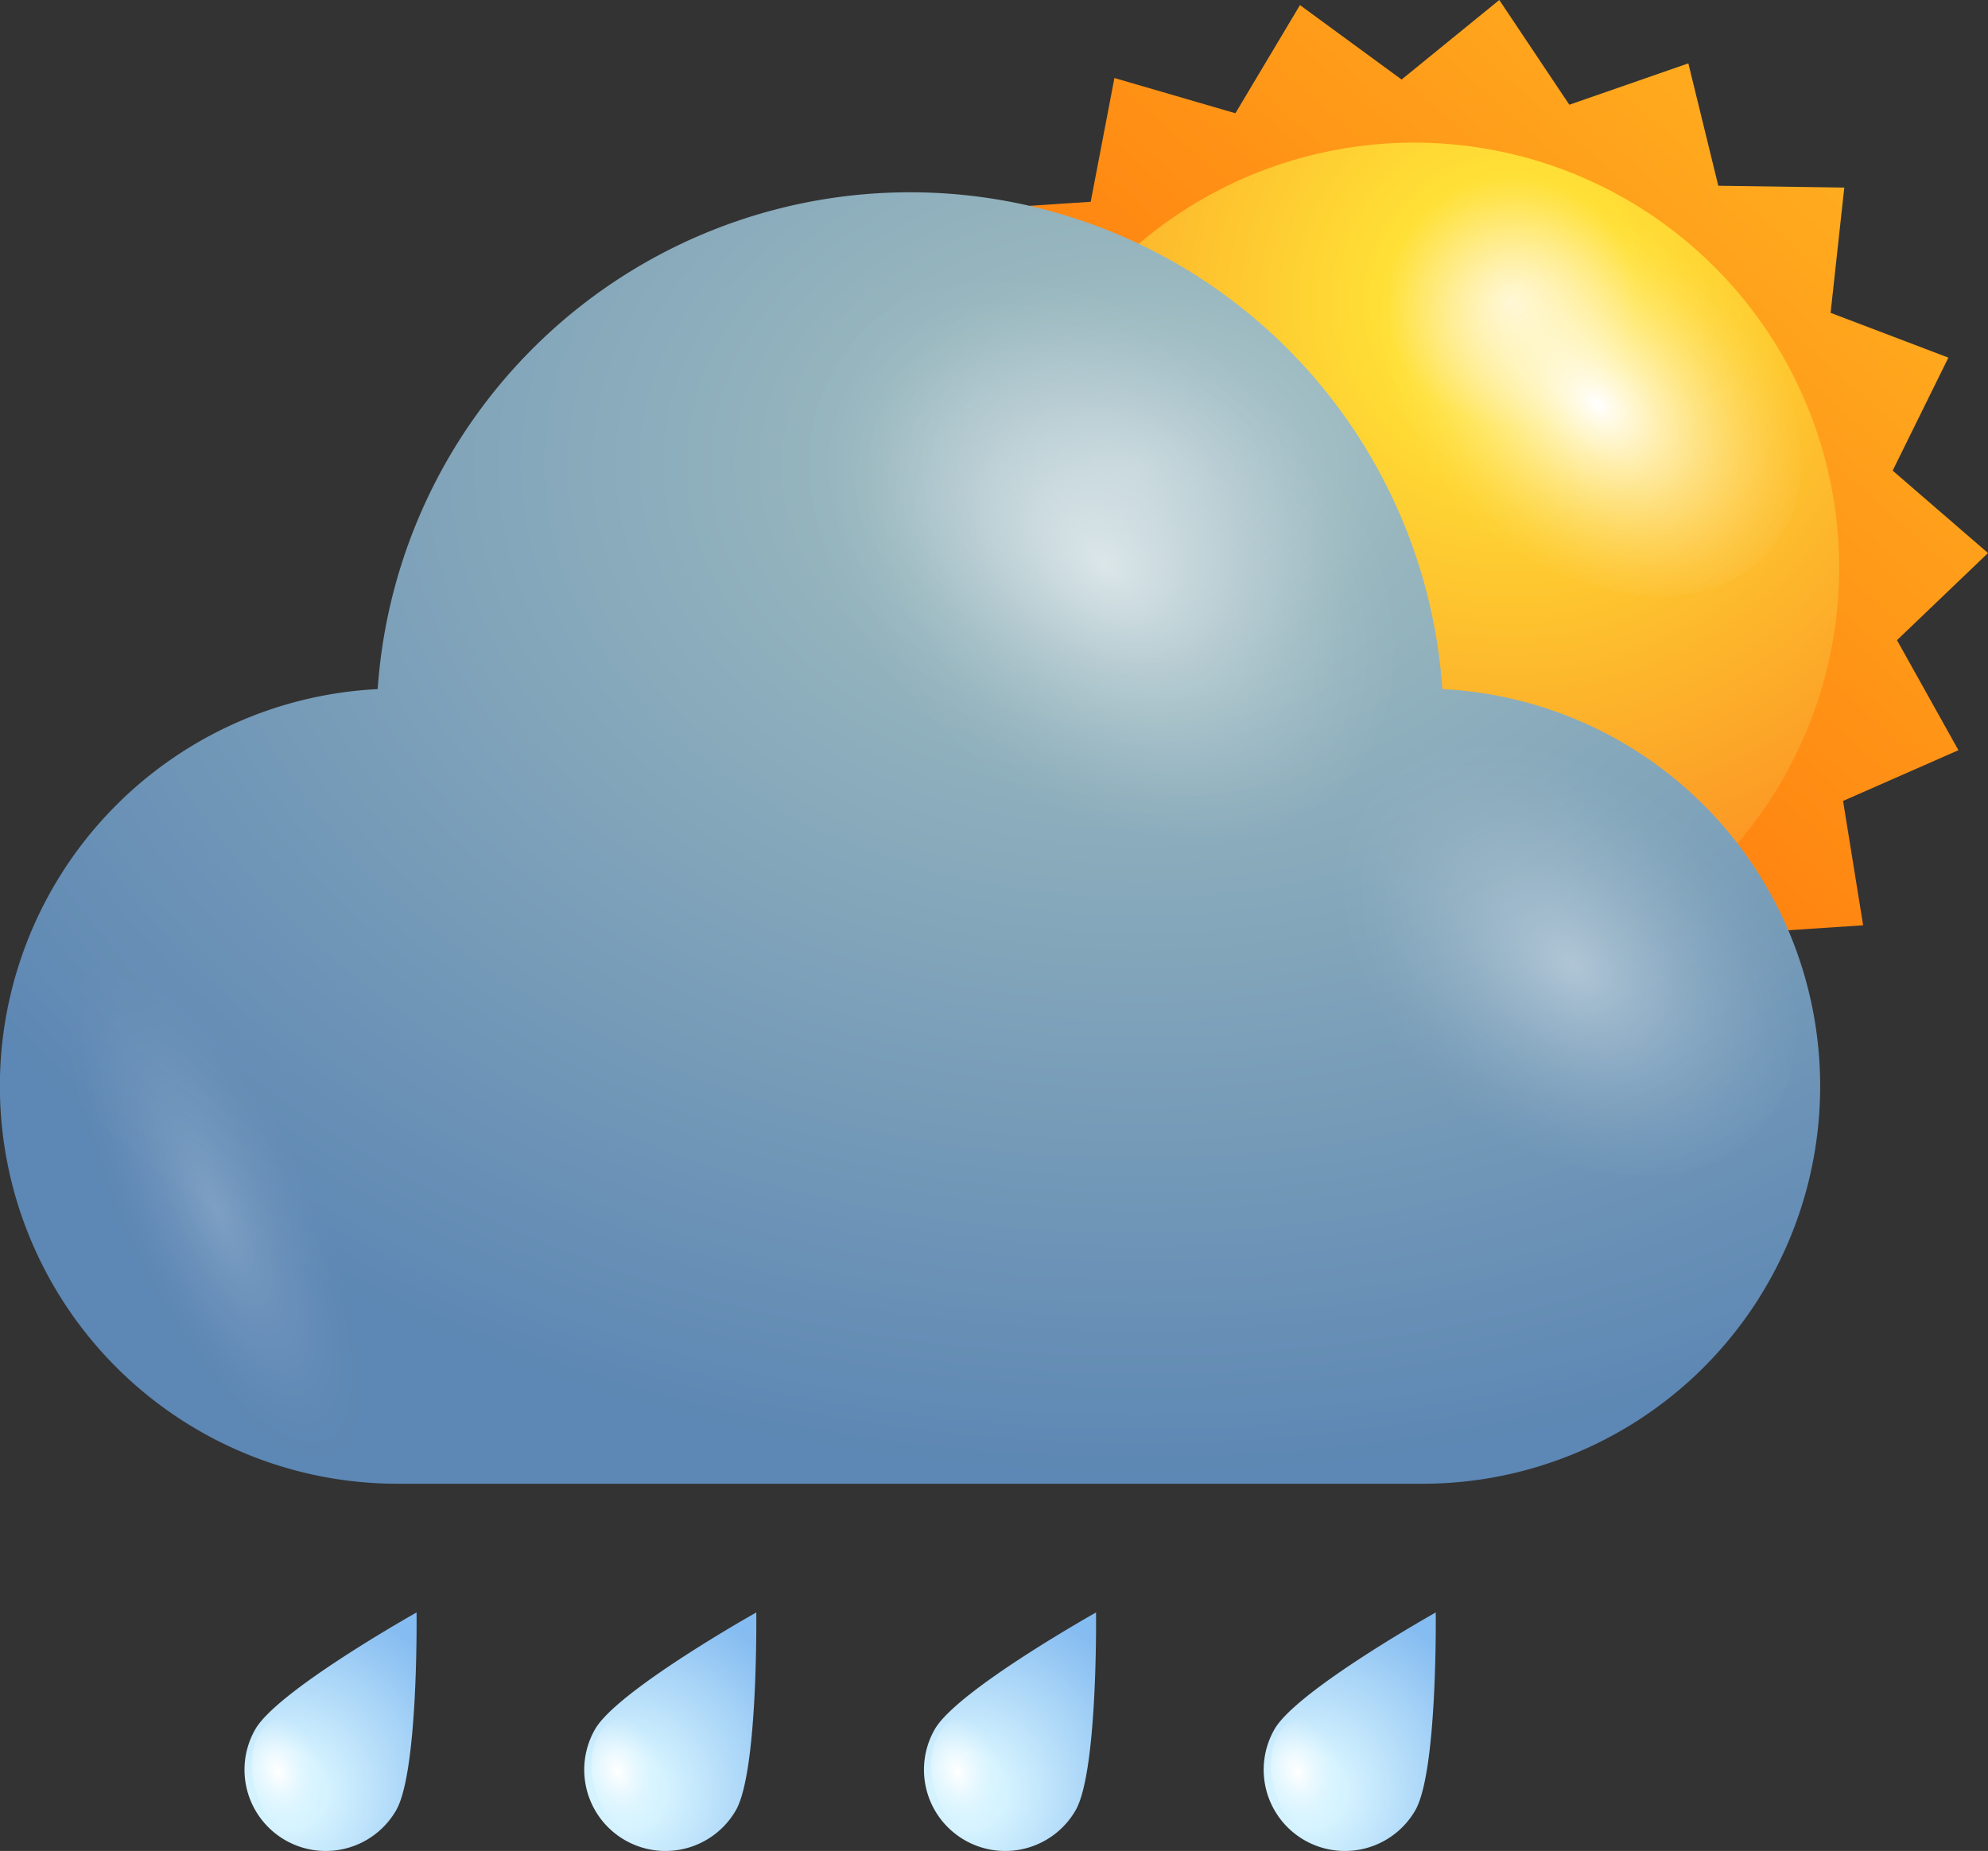 <svg xmlns="http://www.w3.org/2000/svg" xmlns:xlink="http://www.w3.org/1999/xlink" width="100.61" height="93.686" viewBox="0 0 100.61 93.686">
  <rect x="0" y="0" width="100.61" height="93.686" fill="#333333" stroke="none"/>
  <defs>
    <style>
      .cls-1 {
        isolation: isolate;
      }

      .cls-2 {
        fill: url(#linear-gradient);
      }

      .cls-3 {
        fill: url(#radial-gradient);
      }

      .cls-11, .cls-13, .cls-15, .cls-17, .cls-4, .cls-5, .cls-7, .cls-8, .cls-9 {
        mix-blend-mode: overlay;
      }

      .cls-4 {
        fill: url(#radial-gradient-2);
      }

      .cls-5, .cls-8 {
        opacity: 0.4;
      }

      .cls-5 {
        fill: url(#Degradado_sin_nombre_34);
      }

      .cls-6 {
        fill: url(#radial-gradient-3);
      }

      .cls-7 {
        opacity: 0.6;
        fill: url(#radial-gradient-4);
      }

      .cls-8 {
        fill: url(#radial-gradient-5);
      }

      .cls-9 {
        opacity: 0.2;
        fill: url(#Degradado_sin_nombre_34-2);
      }

      .cls-10 {
        fill: url(#radial-gradient-6);
      }

      .cls-11 {
        fill: url(#radial-gradient-7);
      }

      .cls-12 {
        fill: url(#radial-gradient-8);
      }

      .cls-13 {
        fill: url(#radial-gradient-9);
      }

      .cls-14 {
        fill: url(#radial-gradient-10);
      }

      .cls-15 {
        fill: url(#radial-gradient-11);
      }

      .cls-16 {
        fill: url(#radial-gradient-12);
      }

      .cls-17 {
        fill: url(#radial-gradient-13);
      }
    </style>
    <linearGradient id="linear-gradient" x1="98.048" y1="-0.862" x2="46.998" y2="56.185" gradientUnits="userSpaceOnUse">
      <stop offset="0" stop-color="#ffba24"/>
      <stop offset="1" stop-color="#f50"/>
    </linearGradient>
    <radialGradient id="radial-gradient" cx="-413.332" cy="15.244" r="40.841" gradientTransform="matrix(-1, 0, 0, 1, -336.848, 0)" gradientUnits="userSpaceOnUse">
      <stop offset="0" stop-color="#fff4c3"/>
      <stop offset="0.156" stop-color="#ffe036"/>
      <stop offset="1" stop-color="#fa761c"/>
    </radialGradient>
    <radialGradient id="radial-gradient-2" cx="799.106" cy="-1717.362" r="6.131" gradientTransform="matrix(-0.839, 1.154, -1.619, -1.313, -2029.126, -3156.612)" gradientUnits="userSpaceOnUse">
      <stop offset="0" stop-color="#fff"/>
      <stop offset="0.103" stop-color="#fff" stop-opacity="0.848"/>
      <stop offset="0.29" stop-color="#fff" stop-opacity="0.594"/>
      <stop offset="0.469" stop-color="#fff" stop-opacity="0.382"/>
      <stop offset="0.635" stop-color="#fff" stop-opacity="0.217"/>
      <stop offset="0.783" stop-color="#fff" stop-opacity="0.098"/>
      <stop offset="0.91" stop-color="#fff" stop-opacity="0.026"/>
      <stop offset="1" stop-color="#fff" stop-opacity="0"/>
    </radialGradient>
    <radialGradient id="Degradado_sin_nombre_34" data-name="Degradado sin nombre 34" cx="-3181.916" cy="3441.204" r="5.916" gradientTransform="matrix(-1.172, -1.101, 0.222, -0.728, -4432.717, -956.106)" xlink:href="#radial-gradient-2"/>
    <radialGradient id="radial-gradient-3" cx="57.67" cy="23.51" r="70.256" gradientTransform="translate(115.339 40.683) rotate(180) scale(1 0.73)" gradientUnits="userSpaceOnUse">
      <stop offset="0" stop-color="#b6ccd2"/>
      <stop offset="0.198" stop-color="#97b6be"/>
      <stop offset="1" stop-color="#5d87b4"/>
    </radialGradient>
    <radialGradient id="radial-gradient-4" cx="814.575" cy="-1709.982" r="8.476" xlink:href="#radial-gradient-2"/>
    <radialGradient id="radial-gradient-5" cx="815.156" cy="-1724.905" r="6.661" xlink:href="#radial-gradient-2"/>
    <radialGradient id="Degradado_sin_nombre_34-2" data-name="Degradado sin nombre 34" cx="10.935" cy="61.258" r="4.871" gradientTransform="matrix(0.901, -0.434, 1.263, 2.623, -76.273, -94.674)" xlink:href="#radial-gradient-2"/>
    <radialGradient id="radial-gradient-6" cx="-354.704" cy="-31.429" r="9.891" gradientTransform="translate(306.003 295.264) rotate(30.001)" gradientUnits="userSpaceOnUse">
      <stop offset="0" stop-color="#d0f2ff"/>
      <stop offset="0.198" stop-color="#d5f3ff"/>
      <stop offset="1" stop-color="#85bcf1"/>
    </radialGradient>
    <radialGradient id="radial-gradient-7" cx="963.191" cy="-1533.818" r="1.549" gradientTransform="matrix(-1.304, 0.579, -0.745, -1.946, 127.373, -3452.833)" xlink:href="#radial-gradient-2"/>
    <radialGradient id="radial-gradient-8" cx="-339.815" cy="-40.025" r="9.891" xlink:href="#radial-gradient-6"/>
    <radialGradient id="radial-gradient-9" cx="951.921" cy="-1537.174" r="1.549" gradientTransform="matrix(-1.304, 0.579, -0.745, -1.946, 127.373, -3452.833)" xlink:href="#radial-gradient-2"/>
    <radialGradient id="radial-gradient-10" cx="-324.925" cy="-48.623" r="9.891" xlink:href="#radial-gradient-6"/>
    <radialGradient id="radial-gradient-11" cx="940.651" cy="-1540.529" r="1.549" gradientTransform="matrix(-1.304, 0.579, -0.745, -1.946, 127.373, -3452.833)" xlink:href="#radial-gradient-2"/>
    <radialGradient id="radial-gradient-12" cx="-310.035" cy="-57.219" r="9.891" xlink:href="#radial-gradient-6"/>
    <radialGradient id="radial-gradient-13" cx="929.381" cy="-1543.885" r="1.549" gradientTransform="matrix(-1.304, 0.579, -0.745, -1.946, 127.373, -3452.833)" xlink:href="#radial-gradient-2"/>
  </defs>
  <g class="cls-1">
    <g id="Слой_2" data-name="Слой 2">
      <g id="OBJECTS">
        <g>
          <polygon class="cls-2" points="94.291 46.834 87.928 47.254 86.729 53.518 80.606 51.732 77.338 57.209 72.195 53.439 67.25 57.467 63.706 52.166 57.684 54.258 56.166 48.064 49.79 47.971 50.483 41.631 44.524 39.363 47.343 33.645 42.519 29.475 47.124 25.063 44.017 19.496 49.853 16.926 48.837 10.631 55.199 10.213 56.399 3.949 62.522 5.732 65.789 0.258 70.933 4.025 75.877 0 79.422 5.301 85.445 3.207 86.961 9.402 93.337 9.494 92.644 15.834 98.605 18.101 95.785 23.82 100.61 27.992 96.004 32.402 99.113 37.971 93.275 40.539 94.291 46.834"/>
          <circle class="cls-3" cx="71.564" cy="28.732" r="21.514"/>
          <g>
            <path class="cls-4" d="M74.842,26.52c-5.479-4.445-7.619-11.213-4.779-15.119,2.843-3.906,9.587-3.467,15.069.975,5.479,4.445,7.615,11.215,4.776,15.119C87.066,31.4,80.32,30.963,74.842,26.52Z"/>
            <path class="cls-5" d="M52.549,33.488c.727-2.379,4.414-1.395,8.244,2.203,3.828,3.596,6.343,8.435,5.62,10.82-.724,2.377-4.415,1.393-8.245-2.203C54.342,40.711,51.825,35.865,52.549,33.488Z"/>
          </g>
        </g>
        <g>
          <path class="cls-6" d="M72.996,34.879a27.005,27.005,0,0,0-53.882,0,20.123,20.123,0,0,0,1.01,40.221H71.986a20.123,20.123,0,0,0,1.01-40.221Z"/>
          <path class="cls-7" d="M47.947,37.383c-7.575-6.148-10.534-15.504-6.606-20.904,3.929-5.4,13.256-4.793,20.835,1.348,7.573,6.144,10.528,15.508,6.604,20.902C64.848,44.133,55.522,43.526,47.947,37.383Z"/>
          <path class="cls-8" d="M73.137,55.547c-5.953-4.83-8.278-12.184-5.192-16.428,3.088-4.244,10.418-3.768,16.374,1.059,5.952,4.83,8.274,12.188,5.191,16.428C86.419,60.852,79.09,60.375,73.137,55.547Z"/>
          <path class="cls-9" d="M14.388,56.223c-4.394-6.854-9.496-10.152-11.408-7.373-1.904,2.775.11,10.588,4.5,17.445,4.396,6.852,9.502,10.152,11.408,7.371C20.793,70.883,18.781,63.078,14.388,56.223Z"/>
        </g>
        <g>
          <g>
            <path class="cls-10" d="M20.046,91.631a4.111,4.111,0,0,1-7.121-4.111c1.135-1.967,8.157-5.906,8.157-5.906S21.182,89.664,20.046,91.631Z"/>
            <path class="cls-11" d="M13.046,90.947c-.637-1.664-.251-3.416.865-3.912,1.115-.496,2.537.451,3.174,2.117.638,1.666.25,3.418-.865,3.912C15.105,93.56,13.683,92.613,13.046,90.947Z"/>
          </g>
          <g>
            <path class="cls-12" d="M37.239,91.631a4.111,4.111,0,0,1-7.121-4.111c1.135-1.967,8.156-5.906,8.156-5.906S38.375,89.664,37.239,91.631Z"/>
            <path class="cls-13" d="M30.239,90.947c-.637-1.664-.251-3.416.865-3.912,1.115-.496,2.536.451,3.174,2.117.638,1.666.249,3.418-.865,3.912C32.297,93.56,30.876,92.613,30.239,90.947Z"/>
          </g>
          <g>
            <path class="cls-14" d="M54.433,91.631a4.111,4.111,0,0,1-7.121-4.111c1.135-1.967,8.157-5.906,8.157-5.906S55.568,89.664,54.433,91.631Z"/>
            <path class="cls-15" d="M47.432,90.947c-.637-1.664-.251-3.416.865-3.912,1.115-.496,2.537.451,3.174,2.117.638,1.666.25,3.418-.865,3.912C49.49,93.56,48.069,92.613,47.432,90.947Z"/>
          </g>
          <g>
            <path class="cls-16" d="M71.625,91.631a4.111,4.111,0,0,1-7.121-4.111c1.135-1.967,8.157-5.906,8.157-5.906S72.76,89.664,71.625,91.631Z"/>
            <path class="cls-17" d="M64.625,90.947c-.637-1.664-.251-3.416.865-3.912,1.115-.496,2.537.451,3.174,2.117.638,1.666.25,3.418-.865,3.912C66.683,93.56,65.262,92.613,64.625,90.947Z"/>
          </g>
        </g>
      </g>
    </g>
  </g>
</svg>
